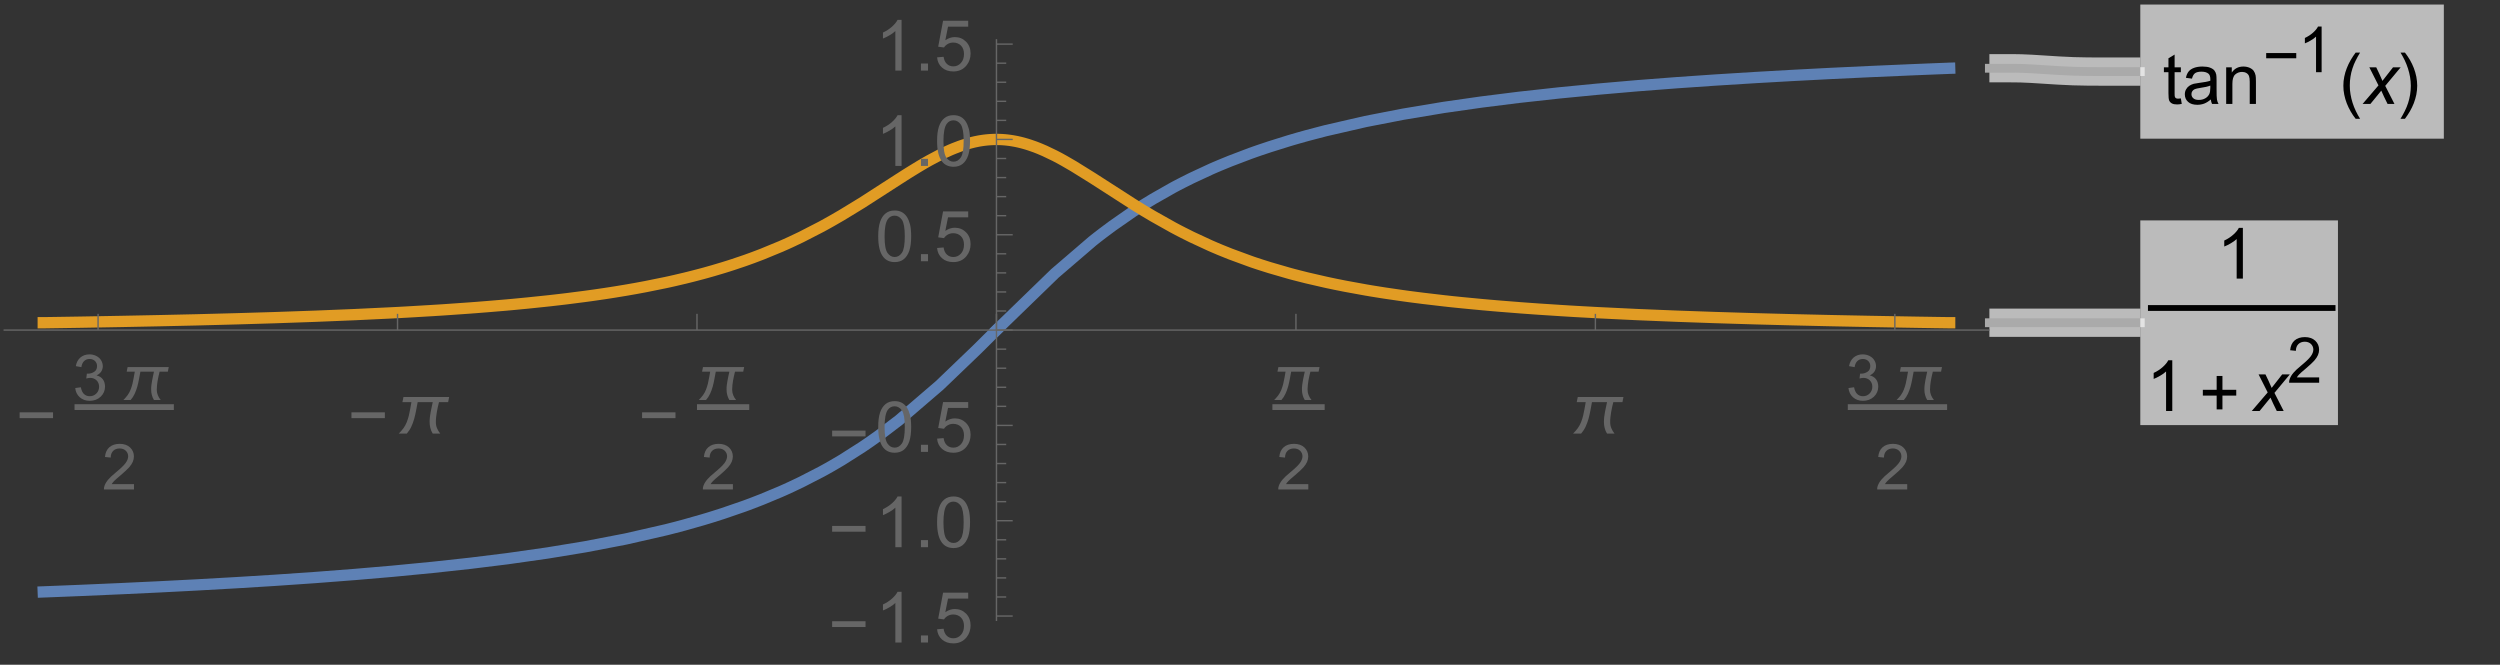 <?xml version="1.0" encoding="UTF-8"?>
<svg xmlns="http://www.w3.org/2000/svg" xmlns:xlink="http://www.w3.org/1999/xlink" width="425pt" height="113pt" viewBox="0 0 425 113" version="1.1">
<rect x="0" y="0" width="425" height="113" fill="#333333" stroke="none"/>
<defs>
<g>
<symbol overflow="visible" id="glyph0-0">
<path style="stroke:none;" d="M 1.5 0 L 1.5 -7.5 L 7.5 -7.5 L 7.5 0 Z M 1.688 -0.188 L 7.312 -0.188 L 7.312 -7.312 L 1.688 -7.312 Z M 1.688 -0.188 "/>
</symbol>
<symbol overflow="visible" id="glyph0-1">
<path style="stroke:none;" d="M 3.094 -0.945 L 3.246 -0.012 C 2.949 0.051 2.684 0.082 2.449 0.082 C 2.066 0.082 1.77 0.023 1.559 -0.098 C 1.348 -0.219 1.199 -0.379 1.113 -0.578 C 1.027 -0.773 0.984 -1.188 0.984 -1.82 L 0.984 -5.402 L 0.211 -5.402 L 0.211 -6.223 L 0.984 -6.223 L 0.984 -7.766 L 2.031 -8.398 L 2.031 -6.223 L 3.094 -6.223 L 3.094 -5.402 L 2.031 -5.402 L 2.031 -1.766 C 2.027 -1.461 2.047 -1.27 2.086 -1.184 C 2.125 -1.098 2.184 -1.027 2.27 -0.977 C 2.352 -0.926 2.473 -0.902 2.633 -0.902 C 2.742 -0.902 2.898 -0.914 3.094 -0.945 Z M 3.094 -0.945 "/>
</symbol>
<symbol overflow="visible" id="glyph0-2">
<path style="stroke:none;" d="M 4.852 -0.766 C 4.461 -0.434 4.082 -0.199 3.723 -0.062 C 3.355 0.074 2.969 0.141 2.562 0.141 C 1.875 0.141 1.352 -0.023 0.984 -0.359 C 0.617 -0.688 0.434 -1.117 0.434 -1.641 C 0.434 -1.945 0.5 -2.223 0.641 -2.473 C 0.777 -2.723 0.961 -2.926 1.188 -3.082 C 1.41 -3.234 1.664 -3.348 1.945 -3.43 C 2.152 -3.477 2.465 -3.531 2.883 -3.586 C 3.734 -3.688 4.359 -3.809 4.766 -3.949 C 4.766 -4.09 4.77 -4.18 4.77 -4.227 C 4.77 -4.648 4.668 -4.953 4.469 -5.133 C 4.199 -5.371 3.801 -5.488 3.27 -5.492 C 2.77 -5.488 2.402 -5.402 2.168 -5.23 C 1.934 -5.055 1.758 -4.746 1.648 -4.305 L 0.617 -4.445 C 0.707 -4.887 0.863 -5.242 1.078 -5.516 C 1.289 -5.781 1.598 -5.992 2.008 -6.141 C 2.41 -6.289 2.883 -6.363 3.422 -6.363 C 3.953 -6.363 4.383 -6.301 4.715 -6.176 C 5.047 -6.051 5.293 -5.891 5.449 -5.703 C 5.605 -5.512 5.715 -5.273 5.777 -4.984 C 5.809 -4.805 5.824 -4.48 5.828 -4.016 L 5.828 -2.609 C 5.824 -1.625 5.848 -1.004 5.895 -0.746 C 5.941 -0.484 6.031 -0.238 6.164 0 L 5.062 0 C 4.953 -0.219 4.883 -0.473 4.852 -0.766 Z M 4.766 -3.125 C 4.375 -2.965 3.801 -2.832 3.039 -2.727 C 2.605 -2.66 2.301 -2.59 2.121 -2.516 C 1.941 -2.434 1.801 -2.32 1.703 -2.172 C 1.605 -2.02 1.559 -1.852 1.559 -1.672 C 1.559 -1.387 1.664 -1.152 1.875 -0.969 C 2.086 -0.777 2.398 -0.684 2.812 -0.688 C 3.219 -0.684 3.578 -0.773 3.895 -0.953 C 4.211 -1.129 4.445 -1.371 4.594 -1.68 C 4.707 -1.918 4.762 -2.27 4.766 -2.734 Z M 4.766 -3.125 "/>
</symbol>
<symbol overflow="visible" id="glyph0-3">
<path style="stroke:none;" d="M 0.789 0 L 0.789 -6.223 L 1.742 -6.223 L 1.742 -5.336 C 2.195 -6.02 2.855 -6.363 3.719 -6.363 C 4.09 -6.363 4.434 -6.293 4.754 -6.16 C 5.066 -6.023 5.305 -5.848 5.461 -5.633 C 5.617 -5.41 5.727 -5.152 5.789 -4.852 C 5.828 -4.656 5.848 -4.312 5.848 -3.828 L 5.848 0 L 4.793 0 L 4.793 -3.785 C 4.793 -4.215 4.75 -4.535 4.668 -4.75 C 4.586 -4.961 4.441 -5.129 4.234 -5.258 C 4.023 -5.383 3.777 -5.449 3.5 -5.449 C 3.047 -5.449 2.66 -5.305 2.332 -5.02 C 2.004 -4.734 1.84 -4.195 1.844 -3.398 L 1.844 0 Z M 0.789 0 "/>
</symbol>
<symbol overflow="visible" id="glyph0-4">
<path style="stroke:none;" d="M 4.469 0 L 3.414 0 L 3.414 -6.719 C 3.16 -6.477 2.828 -6.234 2.414 -5.996 C 2 -5.75 1.629 -5.57 1.305 -5.449 L 1.305 -6.469 C 1.895 -6.742 2.41 -7.078 2.852 -7.477 C 3.293 -7.871 3.605 -8.254 3.789 -8.625 L 4.469 -8.625 Z M 4.469 0 "/>
</symbol>
<symbol overflow="visible" id="glyph0-5">
<path style="stroke:none;" d="M 1.09 0 L 1.09 -1.203 L 2.289 -1.203 L 2.289 0 Z M 1.09 0 "/>
</symbol>
<symbol overflow="visible" id="glyph0-6">
<path style="stroke:none;" d="M 0.5 -2.25 L 1.605 -2.344 C 1.684 -1.805 1.871 -1.398 2.176 -1.125 C 2.473 -0.852 2.836 -0.715 3.258 -0.719 C 3.766 -0.715 4.195 -0.906 4.547 -1.293 C 4.898 -1.672 5.074 -2.18 5.074 -2.82 C 5.074 -3.414 4.902 -3.891 4.566 -4.242 C 4.227 -4.59 3.785 -4.762 3.242 -4.766 C 2.898 -4.762 2.594 -4.684 2.32 -4.531 C 2.047 -4.375 1.832 -4.176 1.676 -3.93 L 0.688 -4.062 L 1.516 -8.473 L 5.789 -8.473 L 5.789 -7.465 L 2.359 -7.465 L 1.898 -5.156 C 2.414 -5.516 2.953 -5.695 3.523 -5.695 C 4.27 -5.695 4.902 -5.434 5.422 -4.914 C 5.934 -4.395 6.191 -3.727 6.195 -2.914 C 6.191 -2.133 5.965 -1.461 5.516 -0.898 C 4.961 -0.199 4.211 0.145 3.258 0.148 C 2.477 0.145 1.836 -0.07 1.344 -0.508 C 0.844 -0.941 0.562 -1.523 0.5 -2.25 Z M 0.5 -2.25 "/>
</symbol>
<symbol overflow="visible" id="glyph0-7">
<path style="stroke:none;" d="M 0.5 -4.234 C 0.496 -5.246 0.602 -6.062 0.812 -6.688 C 1.02 -7.305 1.328 -7.785 1.742 -8.121 C 2.148 -8.457 2.668 -8.625 3.297 -8.625 C 3.758 -8.625 4.164 -8.531 4.512 -8.348 C 4.855 -8.16 5.141 -7.891 5.371 -7.543 C 5.594 -7.191 5.773 -6.766 5.906 -6.266 C 6.035 -5.762 6.098 -5.086 6.102 -4.234 C 6.098 -3.227 5.996 -2.414 5.789 -1.797 C 5.578 -1.176 5.266 -0.695 4.859 -0.359 C 4.445 -0.02 3.926 0.145 3.297 0.148 C 2.465 0.145 1.816 -0.148 1.348 -0.742 C 0.781 -1.457 0.496 -2.621 0.5 -4.234 Z M 1.582 -4.234 C 1.582 -2.824 1.746 -1.887 2.074 -1.418 C 2.402 -0.949 2.809 -0.715 3.297 -0.719 C 3.777 -0.715 4.184 -0.949 4.52 -1.422 C 4.848 -1.887 5.016 -2.824 5.016 -4.234 C 5.016 -5.648 4.848 -6.59 4.52 -7.055 C 4.184 -7.516 3.773 -7.746 3.289 -7.75 C 2.801 -7.746 2.414 -7.543 2.125 -7.137 C 1.762 -6.613 1.582 -5.645 1.582 -4.234 Z M 1.582 -4.234 "/>
</symbol>
<symbol overflow="visible" id="glyph1-0">
<path style="stroke:none;" d="M 0.676 0 L 0.676 -8.637 L 4.727 -8.637 L 4.727 0 Z M 1.352 -0.676 L 4.051 -0.676 L 4.051 -7.961 L 1.352 -7.961 Z M 1.352 -0.676 "/>
</symbol>
<symbol overflow="visible" id="glyph1-1">
<path style="stroke:none;" d="M 5.711 -2.367 L 0.598 -2.367 L 0.598 -3.254 L 5.711 -3.254 Z M 5.711 -2.367 "/>
</symbol>
<symbol overflow="visible" id="glyph1-2">
<path style="stroke:none;" d="M 8.348 -5.605 L 8.191 -4.816 L 6.793 -4.816 C 6.73 -4.566 6.672 -4.312 6.613 -4.059 C 6.555 -3.805 6.504 -3.551 6.461 -3.301 C 6.418 -3.043 6.383 -2.789 6.355 -2.535 C 6.324 -2.277 6.309 -2.02 6.312 -1.766 C 6.309 -1.422 6.371 -1.109 6.492 -0.824 C 6.609 -0.535 6.77 -0.262 6.98 0 L 5.836 0 C 5.668 -0.277 5.547 -0.562 5.473 -0.863 C 5.395 -1.156 5.355 -1.469 5.359 -1.793 C 5.355 -2.051 5.371 -2.305 5.402 -2.559 C 5.434 -2.809 5.473 -3.059 5.52 -3.312 C 5.566 -3.562 5.617 -3.816 5.672 -4.066 C 5.727 -4.316 5.781 -4.566 5.836 -4.816 L 3.527 -4.816 C 3.449 -4.414 3.371 -3.996 3.293 -3.562 C 3.215 -3.125 3.117 -2.695 3.004 -2.277 C 2.883 -1.852 2.734 -1.445 2.555 -1.059 C 2.375 -0.664 2.145 -0.312 1.863 0 L 0.633 0 C 0.758 -0.133 0.883 -0.266 1.008 -0.402 C 1.129 -0.535 1.242 -0.676 1.355 -0.828 C 1.555 -1.105 1.723 -1.41 1.852 -1.738 C 1.98 -2.062 2.086 -2.398 2.176 -2.746 C 2.258 -3.09 2.332 -3.438 2.391 -3.789 C 2.445 -4.137 2.504 -4.48 2.574 -4.816 L 1.195 -4.816 L 1.355 -5.605 Z M 8.348 -5.605 "/>
</symbol>
<symbol overflow="visible" id="glyph2-0">
<path style="stroke:none;" d="M 1.352 0 L 1.352 -6.75 L 6.75 -6.75 L 6.75 0 Z M 1.52 -0.168 L 6.582 -0.168 L 6.582 -6.582 L 1.52 -6.582 Z M 1.52 -0.168 "/>
</symbol>
<symbol overflow="visible" id="glyph2-1">
<path style="stroke:none;" d="M 4.023 0 L 3.074 0 L 3.074 -6.047 C 2.844 -5.828 2.543 -5.609 2.172 -5.395 C 1.801 -5.172 1.469 -5.008 1.176 -4.902 L 1.176 -5.82 C 1.703 -6.066 2.168 -6.371 2.566 -6.727 C 2.965 -7.082 3.246 -7.426 3.41 -7.762 L 4.023 -7.762 Z M 4.023 0 "/>
</symbol>
<symbol overflow="visible" id="glyph2-2">
<path style="stroke:none;" d="M 5.438 -0.914 L 5.438 0 L 0.328 0 C 0.32 -0.227 0.355 -0.445 0.438 -0.66 C 0.566 -1.004 0.773 -1.348 1.062 -1.688 C 1.344 -2.023 1.758 -2.414 2.305 -2.859 C 3.141 -3.547 3.711 -4.09 4.008 -4.492 C 4.301 -4.895 4.445 -5.277 4.449 -5.637 C 4.445 -6.012 4.312 -6.328 4.047 -6.59 C 3.777 -6.844 3.426 -6.973 2.996 -6.977 C 2.535 -6.973 2.172 -6.836 1.898 -6.562 C 1.625 -6.289 1.484 -5.91 1.48 -5.426 L 0.508 -5.527 C 0.57 -6.25 0.82 -6.805 1.258 -7.188 C 1.691 -7.566 2.277 -7.758 3.016 -7.762 C 3.754 -7.758 4.34 -7.551 4.777 -7.145 C 5.207 -6.73 5.426 -6.223 5.426 -5.617 C 5.426 -5.305 5.359 -5 5.234 -4.703 C 5.105 -4.402 4.898 -4.086 4.605 -3.758 C 4.309 -3.426 3.82 -2.973 3.145 -2.398 C 2.57 -1.918 2.203 -1.594 2.047 -1.426 C 1.883 -1.254 1.75 -1.086 1.645 -0.914 Z M 5.438 -0.914 "/>
</symbol>
<symbol overflow="visible" id="glyph2-3">
<path style="stroke:none;" d="M 0.453 -2.039 L 1.402 -2.168 C 1.508 -1.629 1.695 -1.238 1.957 -1.004 C 2.219 -0.762 2.539 -0.645 2.918 -0.648 C 3.363 -0.645 3.738 -0.801 4.047 -1.113 C 4.352 -1.422 4.504 -1.805 4.508 -2.262 C 4.504 -2.699 4.363 -3.059 4.082 -3.34 C 3.797 -3.621 3.434 -3.762 2.996 -3.766 C 2.812 -3.762 2.59 -3.727 2.324 -3.66 L 2.43 -4.492 C 2.492 -4.48 2.543 -4.477 2.582 -4.48 C 2.984 -4.477 3.348 -4.582 3.676 -4.797 C 3.996 -5.004 4.16 -5.328 4.16 -5.773 C 4.16 -6.117 4.039 -6.406 3.805 -6.637 C 3.566 -6.863 3.266 -6.977 2.895 -6.98 C 2.523 -6.977 2.215 -6.863 1.969 -6.633 C 1.723 -6.398 1.562 -6.051 1.496 -5.59 L 0.547 -5.758 C 0.66 -6.395 0.926 -6.887 1.34 -7.238 C 1.75 -7.582 2.262 -7.758 2.875 -7.762 C 3.293 -7.758 3.68 -7.668 4.039 -7.488 C 4.391 -7.309 4.664 -7.062 4.852 -6.75 C 5.039 -6.438 5.133 -6.105 5.137 -5.754 C 5.133 -5.418 5.043 -5.113 4.867 -4.84 C 4.684 -4.566 4.418 -4.348 4.07 -4.188 C 4.527 -4.078 4.883 -3.859 5.137 -3.527 C 5.387 -3.195 5.512 -2.781 5.516 -2.285 C 5.512 -1.605 5.266 -1.031 4.777 -0.566 C 4.281 -0.098 3.66 0.133 2.91 0.137 C 2.23 0.133 1.668 -0.066 1.219 -0.469 C 0.77 -0.871 0.512 -1.395 0.453 -2.039 Z M 0.453 -2.039 "/>
</symbol>
<symbol overflow="visible" id="glyph3-0">
<path style="stroke:none;" d="M 0.75 0 L 0.75 -9.598 L 5.25 -9.598 L 5.25 0 Z M 1.5 -0.75 L 4.5 -0.75 L 4.5 -8.848 L 1.5 -8.848 Z M 1.5 -0.75 "/>
</symbol>
<symbol overflow="visible" id="glyph3-1">
<path style="stroke:none;" d="M 3.562 2.52 L 2.805 2.52 C 2.488 2.121 2.203 1.699 1.953 1.258 C 1.695 0.812 1.477 0.355 1.293 -0.121 C 1.109 -0.594 0.969 -1.082 0.867 -1.586 C 0.766 -2.082 0.715 -2.59 0.719 -3.105 C 0.715 -3.621 0.766 -4.129 0.871 -4.629 C 0.969 -5.129 1.113 -5.613 1.301 -6.086 C 1.484 -6.559 1.703 -7.016 1.961 -7.461 C 2.215 -7.898 2.496 -8.324 2.805 -8.734 L 3.562 -8.734 C 3.285 -8.277 3.035 -7.832 2.82 -7.395 C 2.598 -6.957 2.414 -6.508 2.27 -6.055 C 2.117 -5.598 2.004 -5.129 1.93 -4.648 C 1.848 -4.164 1.809 -3.656 1.812 -3.117 C 1.809 -2.617 1.852 -2.121 1.938 -1.629 C 2.02 -1.137 2.137 -0.652 2.289 -0.18 C 2.441 0.293 2.625 0.754 2.84 1.207 C 3.055 1.66 3.297 2.098 3.562 2.52 Z M 3.562 2.52 "/>
</symbol>
<symbol overflow="visible" id="glyph3-2">
<path style="stroke:none;" d="M 3.273 -3.105 C 3.27 -2.59 3.219 -2.082 3.121 -1.582 C 3.016 -1.082 2.875 -0.598 2.695 -0.129 C 2.512 0.34 2.289 0.797 2.035 1.242 C 1.777 1.688 1.496 2.113 1.188 2.52 L 0.434 2.52 C 0.707 2.074 0.953 1.629 1.172 1.188 C 1.391 0.746 1.574 0.301 1.723 -0.156 C 1.871 -0.613 1.984 -1.086 2.066 -1.57 C 2.145 -2.055 2.184 -2.562 2.188 -3.094 C 2.184 -3.594 2.141 -4.09 2.059 -4.582 C 1.973 -5.074 1.855 -5.555 1.703 -6.031 C 1.551 -6.5 1.367 -6.965 1.152 -7.422 C 0.934 -7.871 0.695 -8.309 0.434 -8.734 L 1.188 -8.734 C 1.496 -8.336 1.781 -7.914 2.043 -7.473 C 2.297 -7.027 2.516 -6.566 2.703 -6.09 C 2.883 -5.609 3.023 -5.121 3.125 -4.621 C 3.219 -4.117 3.27 -3.613 3.273 -3.105 Z M 3.273 -3.105 "/>
</symbol>
<symbol overflow="visible" id="glyph3-3">
<path style="stroke:none;" d="M 6.344 -2.617 L 3.996 -2.617 L 3.996 -0.27 L 3.012 -0.27 L 3.012 -2.617 L 0.664 -2.617 L 0.664 -3.602 L 3.012 -3.602 L 3.012 -5.953 L 3.996 -5.953 L 3.996 -3.602 L 6.344 -3.602 Z M 6.344 -2.617 "/>
</symbol>
<symbol overflow="visible" id="glyph3-4">
<path style="stroke:none;" d="M 6.344 -2.633 L 0.664 -2.633 L 0.664 -3.617 L 6.344 -3.617 Z M 6.344 -2.633 "/>
</symbol>
<symbol overflow="visible" id="glyph3-5">
<path style="stroke:none;" d="M 9.273 -6.227 L 9.102 -5.352 L 7.547 -5.352 C 7.477 -5.07 7.41 -4.793 7.348 -4.512 C 7.285 -4.23 7.227 -3.949 7.18 -3.668 C 7.129 -3.387 7.09 -3.102 7.062 -2.816 C 7.027 -2.531 7.012 -2.246 7.016 -1.961 C 7.012 -1.582 7.078 -1.234 7.215 -0.914 C 7.344 -0.594 7.527 -0.289 7.758 0 L 6.484 0 C 6.293 -0.305 6.156 -0.621 6.078 -0.957 C 5.992 -1.285 5.953 -1.633 5.953 -1.992 C 5.953 -2.277 5.969 -2.559 6.004 -2.844 C 6.035 -3.121 6.078 -3.402 6.133 -3.684 C 6.184 -3.961 6.242 -4.238 6.305 -4.516 C 6.367 -4.793 6.426 -5.07 6.484 -5.352 L 3.922 -5.352 C 3.828 -4.898 3.742 -4.434 3.66 -3.957 C 3.57 -3.473 3.461 -3 3.336 -2.531 C 3.203 -2.062 3.039 -1.609 2.84 -1.176 C 2.637 -0.742 2.379 -0.352 2.07 0 L 0.703 0 C 0.844 -0.148 0.98 -0.297 1.117 -0.445 C 1.254 -0.594 1.383 -0.75 1.508 -0.922 C 1.727 -1.23 1.91 -1.566 2.059 -1.93 C 2.199 -2.289 2.32 -2.664 2.418 -3.047 C 2.512 -3.43 2.59 -3.816 2.656 -4.207 C 2.719 -4.598 2.789 -4.977 2.859 -5.352 L 1.328 -5.352 L 1.508 -6.227 Z M 9.273 -6.227 "/>
</symbol>
<symbol overflow="visible" id="glyph4-0">
<path style="stroke:none;" d="M 1.5 0 L 1.5 -7.5 L 7.5 -7.5 L 7.5 0 Z M 1.688 -0.188 L 7.312 -0.188 L 7.312 -7.312 L 1.688 -7.312 Z M 1.688 -0.188 "/>
</symbol>
<symbol overflow="visible" id="glyph4-1">
<path style="stroke:none;" d="M -0.016 0 L 2.688 -3.156 L 1.137 -6.223 L 2.309 -6.223 L 2.836 -5.117 C 3.031 -4.695 3.207 -4.301 3.363 -3.926 L 5.156 -6.223 L 6.453 -6.223 L 3.836 -3.078 L 5.406 0 L 4.234 0 L 3.617 -1.266 C 3.477 -1.535 3.328 -1.867 3.164 -2.266 L 1.312 0 Z M -0.016 0 "/>
</symbol>
</g>
</defs>
<g id="surface8">
<path style="fill:none;stroke-width:1.92;stroke-linecap:square;stroke-linejoin:miter;stroke:rgb(36.841%,50.677%,70.979%);stroke-opacity:1;stroke-miterlimit:3.25;" d="M 86.352 106.625 L 86.453 106.621 L 86.551 106.617 L 87.148 106.594 L 87.941 106.562 L 89.531 106.5 L 92.715 106.371 L 99.609 106.07 L 106.051 105.766 L 112.363 105.441 L 119.211 105.055 L 125.602 104.66 L 132.527 104.184 L 139.328 103.66 L 145.672 103.117 L 152.551 102.453 L 158.973 101.754 L 165.266 100.977 L 172.098 100.004 L 178.469 98.957 L 185.379 97.629 L 192.16 96.078 L 192.355 96.031 L 192.555 95.98 L 193.738 95.676 L 195.32 95.258 L 198.484 94.359 L 198.59 94.328 L 198.699 94.293 L 198.91 94.23 L 199.34 94.102 L 200.199 93.836 L 201.914 93.289 L 205.344 92.109 L 205.441 92.074 L 205.543 92.039 L 205.742 91.965 L 206.145 91.816 L 206.945 91.516 L 208.543 90.895 L 211.746 89.559 L 211.855 89.508 L 211.961 89.461 L 212.18 89.367 L 212.613 89.172 L 213.48 88.773 L 215.215 87.949 L 218.684 86.164 L 218.895 86.047 L 219.109 85.93 L 219.535 85.695 L 220.387 85.215 L 222.09 84.215 L 225.496 82.051 L 225.594 81.984 L 225.695 81.918 L 225.891 81.785 L 226.289 81.516 L 227.082 80.969 L 228.672 79.832 L 231.848 77.414 L 238.738 71.5 L 245.172 65.328 L 248.297 62.219 " transform="matrix(1,0,0,1,-79,-6)"/>
<path style="fill:none;stroke-width:1.92;stroke-linecap:square;stroke-linejoin:miter;stroke:rgb(36.841%,50.677%,70.979%);stroke-opacity:1;stroke-miterlimit:3.25;" d="M 248.5 62.012 L 258.32 52.488 L 264.703 47.008 L 264.812 46.922 L 264.918 46.836 L 265.137 46.664 L 265.566 46.324 L 266.434 45.656 L 268.164 44.367 L 271.621 41.961 L 271.73 41.891 L 271.836 41.824 L 272.047 41.684 L 272.473 41.41 L 273.32 40.867 L 275.02 39.828 L 278.414 37.902 L 278.516 37.848 L 278.613 37.793 L 278.812 37.688 L 279.207 37.48 L 280 37.07 L 281.582 36.277 L 284.75 34.805 L 284.859 34.754 L 284.965 34.707 L 285.609 34.426 L 286.469 34.062 L 288.188 33.359 L 291.621 32.055 L 291.824 31.984 L 292.023 31.914 L 292.426 31.77 L 293.227 31.492 L 294.832 30.957 L 298.039 29.953 L 298.137 29.922 L 298.234 29.895 L 298.43 29.836 L 298.824 29.719 L 299.609 29.492 L 301.18 29.051 L 304.324 28.227 L 311.148 26.656 L 317.512 25.418 L 324.414 24.266 L 330.859 23.344 L 337.176 22.551 L 344.027 21.797 L 350.426 21.176 L 357.355 20.574 L 364.16 20.051 L 370.508 19.613 L 377.391 19.184 L 383.816 18.82 L 390.113 18.492 L 396.949 18.168 L 403.324 17.891 L 403.438 17.883 L 403.547 17.879 L 403.77 17.871 L 404.215 17.852 L 405.105 17.816 L 406.887 17.742 L 406.996 17.738 L 407.109 17.734 L 407.332 17.727 L 407.773 17.707 L 408.664 17.672 L 408.777 17.668 L 408.887 17.664 L 409.109 17.656 L 409.555 17.637 L 409.668 17.633 L 409.777 17.629 L 410 17.621 L 410.109 17.617 L 410.223 17.613 L 410.332 17.605 L 410.445 17.602 " transform="matrix(1,0,0,1,-79,-6)"/>
<path style="fill:none;stroke-width:1.92;stroke-linecap:square;stroke-linejoin:miter;stroke:rgb(88.071%,61.104%,14.204%);stroke-opacity:1;stroke-miterlimit:3.25;" d="M 86.352 60.867 L 86.453 60.867 L 86.551 60.863 L 86.75 60.863 L 87.148 60.855 L 87.941 60.844 L 89.531 60.82 L 92.715 60.77 L 99.609 60.645 L 106.051 60.516 L 112.363 60.375 L 119.211 60.195 L 125.602 60.004 L 132.527 59.762 L 139.328 59.484 L 145.672 59.18 L 145.781 59.176 L 145.887 59.168 L 146.102 59.156 L 146.531 59.137 L 147.391 59.09 L 149.109 58.992 L 152.551 58.789 L 152.652 58.781 L 152.75 58.777 L 152.953 58.762 L 153.352 58.738 L 154.156 58.688 L 155.762 58.578 L 158.973 58.352 L 159.363 58.32 L 159.758 58.293 L 160.547 58.23 L 162.117 58.105 L 165.266 57.84 L 165.371 57.828 L 165.48 57.82 L 165.691 57.801 L 166.121 57.762 L 166.973 57.68 L 168.68 57.516 L 172.098 57.16 L 172.195 57.148 L 172.297 57.137 L 172.496 57.117 L 172.895 57.07 L 173.688 56.98 L 175.281 56.793 L 178.469 56.383 L 178.578 56.367 L 178.684 56.355 L 178.902 56.324 L 179.332 56.266 L 180.195 56.145 L 181.922 55.891 L 182.031 55.875 L 182.141 55.855 L 182.355 55.824 L 182.785 55.758 L 183.648 55.621 L 185.379 55.336 L 185.484 55.316 L 185.59 55.301 L 185.801 55.262 L 186.227 55.188 L 187.074 55.039 L 188.77 54.723 L 192.16 54.035 L 192.258 54.012 L 192.355 53.992 L 192.555 53.949 L 192.949 53.863 L 193.738 53.684 L 195.32 53.312 L 195.418 53.289 L 195.52 53.266 L 195.715 53.215 L 196.113 53.117 L 196.902 52.918 L 198.484 52.504 L 198.59 52.473 L 198.699 52.445 L 198.91 52.387 L 200.199 52.023 L 201.914 51.512 L 202.02 51.48 L 202.129 51.445 L 202.344 51.379 L 202.77 51.246 L 203.629 50.969 L 205.344 50.391 L 205.441 50.355 L 205.543 50.324 L 205.742 50.254 L 206.145 50.109 L 206.945 49.82 L 208.543 49.215 L 211.746 47.895 L 211.855 47.848 L 211.961 47.797 L 212.18 47.703 L 212.613 47.512 L 213.48 47.117 L 215.215 46.293 L 218.684 44.508 L 218.895 44.391 L 219.109 44.273 L 219.535 44.039 L 220.387 43.562 L 222.09 42.578 L 225.496 40.5 L 231.848 36.406 L 231.957 36.34 L 232.066 36.27 L 232.281 36.133 L 232.711 35.855 L 233.57 35.312 L 235.293 34.258 L 235.402 34.195 L 235.508 34.129 L 235.727 34.004 L 236.156 33.75 L 237.016 33.262 L 238.738 32.348 L 238.84 32.297 L 238.941 32.25 L 239.141 32.148 L 239.543 31.957 L 240.348 31.59 L 240.449 31.543 L 240.547 31.5 L 240.75 31.414 L 241.152 31.246 L 241.957 30.938 L 242.055 30.898 L 242.156 30.863 L 242.355 30.793 L 242.758 30.656 L 242.961 30.594 L 243.16 30.531 L 243.562 30.41 L 243.766 30.355 L 243.965 30.301 L 244.367 30.199 L 244.57 30.152 L 244.77 30.105 L 245.172 30.023 L 245.367 29.984 L 245.566 29.949 L 245.762 29.918 L 245.961 29.887 L 246.059 29.871 L 246.156 29.859 L 246.355 29.832 L 246.551 29.809 L 246.75 29.789 L 246.848 29.777 L 247.141 29.754 L 247.242 29.746 L 247.34 29.738 L 247.438 29.734 L 247.535 29.727 L 247.637 29.723 L 248.027 29.707 L 248.227 29.707 L 248.324 29.703 L 248.422 29.703 L 248.523 29.707 L 248.719 29.707 L 248.914 29.715 L 249.016 29.715 L 249.113 29.719 L 249.211 29.727 L 249.309 29.73 L 249.41 29.734 L 249.703 29.758 L 249.902 29.773 L 250 29.785 L 250.098 29.793 L 250.297 29.816 L 250.492 29.84 L 250.691 29.867 L 250.789 29.879 L 251.082 29.926 L 251.477 29.996 L 251.586 30.016 L 251.691 30.035 L 251.906 30.078 L 252.332 30.176 L 252.441 30.199 L 252.547 30.227 L 252.762 30.281 L 253.188 30.398 L 253.297 30.43 L 253.402 30.461 L 253.617 30.523 L 254.043 30.66 L 254.898 30.957 L 255.004 30.996 L 255.113 31.039 L 255.324 31.121 L 255.754 31.293 L 256.609 31.66 L 258.32 32.48 L 258.418 32.531 L 258.52 32.586 L 258.719 32.688 L 259.117 32.898 L 259.914 33.34 L 261.512 34.266 L 264.703 36.25 L 271.621 40.699 L 271.73 40.766 L 272.047 40.965 L 272.473 41.227 L 273.32 41.75 L 275.02 42.762 L 278.414 44.668 L 278.516 44.723 L 278.613 44.773 L 278.812 44.879 L 279.207 45.09 L 280 45.5 L 281.582 46.293 L 284.75 47.762 L 284.859 47.809 L 284.965 47.855 L 285.18 47.949 L 285.609 48.133 L 286.469 48.496 L 288.188 49.188 L 291.621 50.449 L 291.824 50.52 L 292.023 50.59 L 292.426 50.723 L 293.227 50.988 L 294.832 51.496 L 298.039 52.426 L 298.43 52.535 L 298.824 52.641 L 299.609 52.844 L 301.18 53.242 L 304.324 53.965 L 304.43 53.988 L 304.539 54.012 L 304.75 54.059 L 305.18 54.148 L 306.031 54.328 L 307.738 54.668 L 311.148 55.289 L 311.246 55.305 L 311.348 55.324 L 311.547 55.355 L 311.945 55.426 L 312.738 55.555 L 314.332 55.809 L 317.512 56.273 L 317.621 56.285 L 317.73 56.301 L 317.945 56.332 L 318.375 56.391 L 319.238 56.504 L 320.965 56.723 L 324.414 57.129 L 324.617 57.152 L 324.816 57.172 L 325.219 57.219 L 326.027 57.305 L 327.637 57.469 L 330.859 57.777 L 330.957 57.785 L 331.055 57.797 L 331.254 57.812 L 332.438 57.918 L 334.016 58.051 L 337.176 58.301 L 337.281 58.312 L 337.391 58.32 L 337.605 58.336 L 338.031 58.367 L 338.891 58.43 L 340.602 58.551 L 344.027 58.773 L 344.23 58.789 L 344.828 58.824 L 345.629 58.875 L 347.227 58.969 L 350.426 59.145 L 357.355 59.48 L 364.16 59.758 L 370.508 59.98 L 377.391 60.191 L 383.816 60.359 L 390.113 60.504 L 396.949 60.641 L 403.324 60.754 L 403.438 60.758 L 403.547 60.758 L 405.105 60.785 L 406.887 60.812 L 406.996 60.816 L 407.109 60.816 L 407.332 60.82 L 407.773 60.828 L 408.664 60.84 L 408.777 60.844 L 408.887 60.844 L 409.555 60.855 L 409.668 60.855 L 409.777 60.859 L 410 60.859 L 410.109 60.863 L 410.223 60.863 L 410.332 60.867 L 410.445 60.867 " transform="matrix(1,0,0,1,-79,-6)"/>
<path style="fill:none;stroke-width:4.8;stroke-linecap:butt;stroke-linejoin:round;stroke:rgb(99.998%,99.998%,99.998%);stroke-opacity:0.667;stroke-miterlimit:3.25;" d="M 417.195 17.602 L 420.797 17.602 L 421.484 17.605 L 422.652 17.625 L 424.336 17.699 L 426.52 17.836 L 428.988 17.992 L 431.473 18.109 L 433.891 18.16 L 436.438 18.172 L 442.852 18.172 " transform="matrix(1,0,0,1,-79,-6)"/>
<path style="fill:none;stroke-width:1.5;stroke-linecap:square;stroke-linejoin:miter;stroke:rgb(66.666%,66.666%,66.666%);stroke-opacity:1;stroke-miterlimit:3.25;" d="M 417.195 17.602 L 420.797 17.602 L 421.484 17.605 L 422.652 17.625 L 424.336 17.699 L 426.52 17.836 L 428.988 17.992 L 431.473 18.109 L 433.891 18.16 L 436.438 18.172 L 442.852 18.172 " transform="matrix(1,0,0,1,-79,-6)"/>
<path style=" stroke:none;fill-rule:nonzero;fill:rgb(99.998%,99.998%,99.998%);fill-opacity:0.667;" d="M 415.453 0.773 L 415.453 23.574 L 363.852 23.574 L 363.852 0.773 Z M 415.453 0.773 "/>
<g style="fill:rgb(0%,0%,0%);fill-opacity:1;">
  <use xlink:href="#glyph0-1" x="367.653" y="17.674"/>
  <use xlink:href="#glyph0-2" x="370.987" y="17.674"/>
  <use xlink:href="#glyph0-3" x="377.661" y="17.674"/>
</g>
<g style="fill:rgb(0%,0%,0%);fill-opacity:1;">
  <use xlink:href="#glyph1-1" x="384.653" y="12.274"/>
</g>
<g style="fill:rgb(0%,0%,0%);fill-opacity:1;">
  <use xlink:href="#glyph2-1" x="390.653" y="12.274"/>
</g>
<g style="fill:rgb(0%,0%,0%);fill-opacity:1;">
  <use xlink:href="#glyph3-1" x="397.653" y="17.674"/>
</g>
<g style="fill:rgb(0%,0%,0%);fill-opacity:1;">
  <use xlink:href="#glyph4-1" x="401.653" y="17.674"/>
</g>
<g style="fill:rgb(0%,0%,0%);fill-opacity:1;">
  <use xlink:href="#glyph3-2" x="407.653" y="17.674"/>
</g>
<path style="fill:none;stroke-width:4.8;stroke-linecap:butt;stroke-linejoin:round;stroke:rgb(99.998%,99.998%,99.998%);stroke-opacity:0.667;stroke-miterlimit:3.25;" d="M 417.195 60.867 L 442.852 60.867 " transform="matrix(1,0,0,1,-79,-6)"/>
<path style="fill:none;stroke-width:1.5;stroke-linecap:square;stroke-linejoin:miter;stroke:rgb(66.666%,66.666%,66.666%);stroke-opacity:1;stroke-miterlimit:3.25;" d="M 417.195 60.867 L 442.852 60.867 " transform="matrix(1,0,0,1,-79,-6)"/>
<path style=" stroke:none;fill-rule:nonzero;fill:rgb(99.998%,99.998%,99.998%);fill-opacity:0.667;" d="M 397.453 37.469 L 397.453 72.266 L 363.852 72.266 L 363.852 37.469 Z M 397.453 37.469 "/>
<path style=" stroke:none;fill-rule:evenodd;fill:rgb(0%,0%,0%);fill-opacity:1;" d="M 368.035 51.867 L 365.152 51.867 L 365.152 52.852 L 397.035 52.852 L 397.035 51.867 Z M 368.035 51.867 "/>
<g style="fill:rgb(0%,0%,0%);fill-opacity:1;">
  <use xlink:href="#glyph0-4" x="376.819" y="47.358"/>
</g>
<g style="fill:rgb(0%,0%,0%);fill-opacity:1;">
  <use xlink:href="#glyph0-4" x="364.819" y="69.868"/>
</g>
<g style="fill:rgb(0%,0%,0%);fill-opacity:1;">
  <use xlink:href="#glyph3-3" x="373.819" y="69.868"/>
</g>
<g style="fill:rgb(0%,0%,0%);fill-opacity:1;">
  <use xlink:href="#glyph4-1" x="382.819" y="69.868"/>
</g>
<g style="fill:rgb(0%,0%,0%);fill-opacity:1;">
  <use xlink:href="#glyph2-2" x="388.819" y="65.068"/>
</g>
<path style="fill:none;stroke-width:0.24;stroke-linecap:butt;stroke-linejoin:miter;stroke:rgb(39.999%,39.999%,39.999%);stroke-opacity:1;stroke-miterlimit:3.25;" d="M 95.672 62.113 L 95.672 59.352 " transform="matrix(1,0,0,1,-79,-6)"/>
<g style="fill:rgb(39.999%,39.999%,39.999%);fill-opacity:1;">
  <use xlink:href="#glyph3-4" x="2.673" y="73.714"/>
</g>
<path style=" stroke:none;fill-rule:evenodd;fill:rgb(39.999%,39.999%,39.999%);fill-opacity:1;" d="M 15.555 68.715 L 12.672 68.715 L 12.672 69.699 L 29.555 69.699 L 29.555 68.715 Z M 15.555 68.715 "/>
<g style="fill:rgb(39.999%,39.999%,39.999%);fill-opacity:1;">
  <use xlink:href="#glyph2-3" x="12.339" y="68.004"/>
</g>
<g style="fill:rgb(39.999%,39.999%,39.999%);fill-opacity:1;">
  <use xlink:href="#glyph1-2" x="20.339" y="68.004"/>
</g>
<g style="fill:rgb(39.999%,39.999%,39.999%);fill-opacity:1;">
  <use xlink:href="#glyph2-2" x="17.339" y="83.214"/>
</g>
<path style="fill:none;stroke-width:0.24;stroke-linecap:butt;stroke-linejoin:miter;stroke:rgb(39.999%,39.999%,39.999%);stroke-opacity:1;stroke-miterlimit:3.25;" d="M 146.582 62.113 L 146.582 59.352 " transform="matrix(1,0,0,1,-79,-6)"/>
<g style="fill:rgb(39.999%,39.999%,39.999%);fill-opacity:1;">
  <use xlink:href="#glyph3-4" x="59.082" y="73.714"/>
</g>
<g style="fill:rgb(39.999%,39.999%,39.999%);fill-opacity:1;">
  <use xlink:href="#glyph3-5" x="67.082" y="73.714"/>
</g>
<path style="fill:none;stroke-width:0.24;stroke-linecap:butt;stroke-linejoin:miter;stroke:rgb(39.999%,39.999%,39.999%);stroke-opacity:1;stroke-miterlimit:3.25;" d="M 197.488 62.113 L 197.488 59.352 " transform="matrix(1,0,0,1,-79,-6)"/>
<g style="fill:rgb(39.999%,39.999%,39.999%);fill-opacity:1;">
  <use xlink:href="#glyph3-4" x="108.49" y="73.714"/>
</g>
<path style=" stroke:none;fill-rule:evenodd;fill:rgb(39.999%,39.999%,39.999%);fill-opacity:1;" d="M 121.371 68.715 L 118.488 68.715 L 118.488 69.699 L 127.371 69.699 L 127.371 68.715 Z M 121.371 68.715 "/>
<g style="fill:rgb(39.999%,39.999%,39.999%);fill-opacity:1;">
  <use xlink:href="#glyph1-2" x="118.156" y="68.004"/>
</g>
<g style="fill:rgb(39.999%,39.999%,39.999%);fill-opacity:1;">
  <use xlink:href="#glyph2-2" x="119.156" y="83.214"/>
</g>
<path style="fill:none;stroke-width:0.24;stroke-linecap:butt;stroke-linejoin:miter;stroke:rgb(39.999%,39.999%,39.999%);stroke-opacity:1;stroke-miterlimit:3.25;" d="M 248.398 62.113 L 248.398 59.352 " transform="matrix(1,0,0,1,-79,-6)"/>
<path style="fill:none;stroke-width:0.24;stroke-linecap:butt;stroke-linejoin:miter;stroke:rgb(39.999%,39.999%,39.999%);stroke-opacity:1;stroke-miterlimit:3.25;" d="M 299.309 62.113 L 299.309 59.352 " transform="matrix(1,0,0,1,-79,-6)"/>
<path style=" stroke:none;fill-rule:evenodd;fill:rgb(39.999%,39.999%,39.999%);fill-opacity:1;" d="M 219.191 68.715 L 216.309 68.715 L 216.309 69.699 L 225.191 69.699 L 225.191 68.715 Z M 219.191 68.715 "/>
<g style="fill:rgb(39.999%,39.999%,39.999%);fill-opacity:1;">
  <use xlink:href="#glyph1-2" x="215.973" y="68.004"/>
</g>
<g style="fill:rgb(39.999%,39.999%,39.999%);fill-opacity:1;">
  <use xlink:href="#glyph2-2" x="216.973" y="83.214"/>
</g>
<path style="fill:none;stroke-width:0.24;stroke-linecap:butt;stroke-linejoin:miter;stroke:rgb(39.999%,39.999%,39.999%);stroke-opacity:1;stroke-miterlimit:3.25;" d="M 350.215 62.113 L 350.215 59.352 " transform="matrix(1,0,0,1,-79,-6)"/>
<g style="fill:rgb(39.999%,39.999%,39.999%);fill-opacity:1;">
  <use xlink:href="#glyph3-5" x="266.715" y="73.714"/>
</g>
<path style="fill:none;stroke-width:0.24;stroke-linecap:butt;stroke-linejoin:miter;stroke:rgb(39.999%,39.999%,39.999%);stroke-opacity:1;stroke-miterlimit:3.25;" d="M 401.125 62.113 L 401.125 59.352 " transform="matrix(1,0,0,1,-79,-6)"/>
<path style=" stroke:none;fill-rule:evenodd;fill:rgb(39.999%,39.999%,39.999%);fill-opacity:1;" d="M 317.008 68.715 L 314.125 68.715 L 314.125 69.699 L 331.008 69.699 L 331.008 68.715 Z M 317.008 68.715 "/>
<g style="fill:rgb(39.999%,39.999%,39.999%);fill-opacity:1;">
  <use xlink:href="#glyph2-3" x="313.789" y="68.004"/>
</g>
<g style="fill:rgb(39.999%,39.999%,39.999%);fill-opacity:1;">
  <use xlink:href="#glyph1-2" x="321.789" y="68.004"/>
</g>
<g style="fill:rgb(39.999%,39.999%,39.999%);fill-opacity:1;">
  <use xlink:href="#glyph2-2" x="318.789" y="83.214"/>
</g>
<path style="fill:none;stroke-width:0.24;stroke-linecap:butt;stroke-linejoin:miter;stroke:rgb(39.999%,39.999%,39.999%);stroke-opacity:1;stroke-miterlimit:3.25;" d="M 79.602 62.113 L 417.195 62.113 " transform="matrix(1,0,0,1,-79,-6)"/>
<path style="fill:none;stroke-width:0.24;stroke-linecap:butt;stroke-linejoin:miter;stroke:rgb(39.999%,39.999%,39.999%);stroke-opacity:1;stroke-miterlimit:3.25;" d="M 248.398 110.727 L 251.16 110.727 " transform="matrix(1,0,0,1,-79,-6)"/>
<g style="fill:rgb(39.999%,39.999%,39.999%);fill-opacity:1;">
  <use xlink:href="#glyph3-4" x="140.798" y="109.228"/>
</g>
<g style="fill:rgb(39.999%,39.999%,39.999%);fill-opacity:1;">
  <use xlink:href="#glyph0-4" x="148.798" y="109.228"/>
  <use xlink:href="#glyph0-5" x="155.472" y="109.228"/>
  <use xlink:href="#glyph0-6" x="158.806" y="109.228"/>
</g>
<path style="fill:none;stroke-width:0.24;stroke-linecap:butt;stroke-linejoin:miter;stroke:rgb(39.999%,39.999%,39.999%);stroke-opacity:1;stroke-miterlimit:3.25;" d="M 248.398 107.488 L 250.055 107.488 " transform="matrix(1,0,0,1,-79,-6)"/>
<path style="fill:none;stroke-width:0.24;stroke-linecap:butt;stroke-linejoin:miter;stroke:rgb(39.999%,39.999%,39.999%);stroke-opacity:1;stroke-miterlimit:3.25;" d="M 248.398 104.246 L 250.055 104.246 " transform="matrix(1,0,0,1,-79,-6)"/>
<path style="fill:none;stroke-width:0.24;stroke-linecap:butt;stroke-linejoin:miter;stroke:rgb(39.999%,39.999%,39.999%);stroke-opacity:1;stroke-miterlimit:3.25;" d="M 248.398 101.004 L 250.055 101.004 " transform="matrix(1,0,0,1,-79,-6)"/>
<path style="fill:none;stroke-width:0.24;stroke-linecap:butt;stroke-linejoin:miter;stroke:rgb(39.999%,39.999%,39.999%);stroke-opacity:1;stroke-miterlimit:3.25;" d="M 248.398 97.766 L 250.055 97.766 " transform="matrix(1,0,0,1,-79,-6)"/>
<path style="fill:none;stroke-width:0.24;stroke-linecap:butt;stroke-linejoin:miter;stroke:rgb(39.999%,39.999%,39.999%);stroke-opacity:1;stroke-miterlimit:3.25;" d="M 248.398 94.523 L 251.16 94.523 " transform="matrix(1,0,0,1,-79,-6)"/>
<g style="fill:rgb(39.999%,39.999%,39.999%);fill-opacity:1;">
  <use xlink:href="#glyph3-4" x="140.798" y="93.023"/>
</g>
<g style="fill:rgb(39.999%,39.999%,39.999%);fill-opacity:1;">
  <use xlink:href="#glyph0-4" x="148.798" y="93.023"/>
  <use xlink:href="#glyph0-5" x="155.472" y="93.023"/>
  <use xlink:href="#glyph0-7" x="158.806" y="93.023"/>
</g>
<path style="fill:none;stroke-width:0.24;stroke-linecap:butt;stroke-linejoin:miter;stroke:rgb(39.999%,39.999%,39.999%);stroke-opacity:1;stroke-miterlimit:3.25;" d="M 248.398 91.281 L 250.055 91.281 " transform="matrix(1,0,0,1,-79,-6)"/>
<path style="fill:none;stroke-width:0.24;stroke-linecap:butt;stroke-linejoin:miter;stroke:rgb(39.999%,39.999%,39.999%);stroke-opacity:1;stroke-miterlimit:3.25;" d="M 248.398 88.043 L 250.055 88.043 " transform="matrix(1,0,0,1,-79,-6)"/>
<path style="fill:none;stroke-width:0.24;stroke-linecap:butt;stroke-linejoin:miter;stroke:rgb(39.999%,39.999%,39.999%);stroke-opacity:1;stroke-miterlimit:3.25;" d="M 248.398 84.801 L 250.055 84.801 " transform="matrix(1,0,0,1,-79,-6)"/>
<path style="fill:none;stroke-width:0.24;stroke-linecap:butt;stroke-linejoin:miter;stroke:rgb(39.999%,39.999%,39.999%);stroke-opacity:1;stroke-miterlimit:3.25;" d="M 248.398 81.559 L 250.055 81.559 " transform="matrix(1,0,0,1,-79,-6)"/>
<path style="fill:none;stroke-width:0.24;stroke-linecap:butt;stroke-linejoin:miter;stroke:rgb(39.999%,39.999%,39.999%);stroke-opacity:1;stroke-miterlimit:3.25;" d="M 248.398 78.32 L 251.16 78.32 " transform="matrix(1,0,0,1,-79,-6)"/>
<g style="fill:rgb(39.999%,39.999%,39.999%);fill-opacity:1;">
  <use xlink:href="#glyph3-4" x="140.798" y="76.819"/>
</g>
<g style="fill:rgb(39.999%,39.999%,39.999%);fill-opacity:1;">
  <use xlink:href="#glyph0-7" x="148.798" y="76.819"/>
  <use xlink:href="#glyph0-5" x="155.472" y="76.819"/>
  <use xlink:href="#glyph0-6" x="158.806" y="76.819"/>
</g>
<path style="fill:none;stroke-width:0.24;stroke-linecap:butt;stroke-linejoin:miter;stroke:rgb(39.999%,39.999%,39.999%);stroke-opacity:1;stroke-miterlimit:3.25;" d="M 248.398 75.078 L 250.055 75.078 " transform="matrix(1,0,0,1,-79,-6)"/>
<path style="fill:none;stroke-width:0.24;stroke-linecap:butt;stroke-linejoin:miter;stroke:rgb(39.999%,39.999%,39.999%);stroke-opacity:1;stroke-miterlimit:3.25;" d="M 248.398 71.836 L 250.055 71.836 " transform="matrix(1,0,0,1,-79,-6)"/>
<path style="fill:none;stroke-width:0.24;stroke-linecap:butt;stroke-linejoin:miter;stroke:rgb(39.999%,39.999%,39.999%);stroke-opacity:1;stroke-miterlimit:3.25;" d="M 248.398 68.598 L 250.055 68.598 " transform="matrix(1,0,0,1,-79,-6)"/>
<path style="fill:none;stroke-width:0.24;stroke-linecap:butt;stroke-linejoin:miter;stroke:rgb(39.999%,39.999%,39.999%);stroke-opacity:1;stroke-miterlimit:3.25;" d="M 248.398 65.355 L 250.055 65.355 " transform="matrix(1,0,0,1,-79,-6)"/>
<path style="fill:none;stroke-width:0.24;stroke-linecap:butt;stroke-linejoin:miter;stroke:rgb(39.999%,39.999%,39.999%);stroke-opacity:1;stroke-miterlimit:3.25;" d="M 248.398 62.113 L 251.16 62.113 " transform="matrix(1,0,0,1,-79,-6)"/>
<path style="fill:none;stroke-width:0.24;stroke-linecap:butt;stroke-linejoin:miter;stroke:rgb(39.999%,39.999%,39.999%);stroke-opacity:1;stroke-miterlimit:3.25;" d="M 248.398 58.871 L 250.055 58.871 " transform="matrix(1,0,0,1,-79,-6)"/>
<path style="fill:none;stroke-width:0.24;stroke-linecap:butt;stroke-linejoin:miter;stroke:rgb(39.999%,39.999%,39.999%);stroke-opacity:1;stroke-miterlimit:3.25;" d="M 248.398 55.633 L 250.055 55.633 " transform="matrix(1,0,0,1,-79,-6)"/>
<path style="fill:none;stroke-width:0.24;stroke-linecap:butt;stroke-linejoin:miter;stroke:rgb(39.999%,39.999%,39.999%);stroke-opacity:1;stroke-miterlimit:3.25;" d="M 248.398 52.391 L 250.055 52.391 " transform="matrix(1,0,0,1,-79,-6)"/>
<path style="fill:none;stroke-width:0.24;stroke-linecap:butt;stroke-linejoin:miter;stroke:rgb(39.999%,39.999%,39.999%);stroke-opacity:1;stroke-miterlimit:3.25;" d="M 248.398 49.148 L 250.055 49.148 " transform="matrix(1,0,0,1,-79,-6)"/>
<path style="fill:none;stroke-width:0.24;stroke-linecap:butt;stroke-linejoin:miter;stroke:rgb(39.999%,39.999%,39.999%);stroke-opacity:1;stroke-miterlimit:3.25;" d="M 248.398 45.91 L 251.16 45.91 " transform="matrix(1,0,0,1,-79,-6)"/>
<g style="fill:rgb(39.999%,39.999%,39.999%);fill-opacity:1;">
  <use xlink:href="#glyph0-7" x="148.798" y="44.409"/>
  <use xlink:href="#glyph0-5" x="155.472" y="44.409"/>
  <use xlink:href="#glyph0-6" x="158.806" y="44.409"/>
</g>
<path style="fill:none;stroke-width:0.24;stroke-linecap:butt;stroke-linejoin:miter;stroke:rgb(39.999%,39.999%,39.999%);stroke-opacity:1;stroke-miterlimit:3.25;" d="M 248.398 42.668 L 250.055 42.668 " transform="matrix(1,0,0,1,-79,-6)"/>
<path style="fill:none;stroke-width:0.24;stroke-linecap:butt;stroke-linejoin:miter;stroke:rgb(39.999%,39.999%,39.999%);stroke-opacity:1;stroke-miterlimit:3.25;" d="M 248.398 39.426 L 250.055 39.426 " transform="matrix(1,0,0,1,-79,-6)"/>
<path style="fill:none;stroke-width:0.24;stroke-linecap:butt;stroke-linejoin:miter;stroke:rgb(39.999%,39.999%,39.999%);stroke-opacity:1;stroke-miterlimit:3.25;" d="M 248.398 36.188 L 250.055 36.188 " transform="matrix(1,0,0,1,-79,-6)"/>
<path style="fill:none;stroke-width:0.24;stroke-linecap:butt;stroke-linejoin:miter;stroke:rgb(39.999%,39.999%,39.999%);stroke-opacity:1;stroke-miterlimit:3.25;" d="M 248.398 32.945 L 250.055 32.945 " transform="matrix(1,0,0,1,-79,-6)"/>
<path style="fill:none;stroke-width:0.24;stroke-linecap:butt;stroke-linejoin:miter;stroke:rgb(39.999%,39.999%,39.999%);stroke-opacity:1;stroke-miterlimit:3.25;" d="M 248.398 29.703 L 251.16 29.703 " transform="matrix(1,0,0,1,-79,-6)"/>
<g style="fill:rgb(39.999%,39.999%,39.999%);fill-opacity:1;">
  <use xlink:href="#glyph0-4" x="148.798" y="28.205"/>
  <use xlink:href="#glyph0-5" x="155.472" y="28.205"/>
  <use xlink:href="#glyph0-7" x="158.806" y="28.205"/>
</g>
<path style="fill:none;stroke-width:0.24;stroke-linecap:butt;stroke-linejoin:miter;stroke:rgb(39.999%,39.999%,39.999%);stroke-opacity:1;stroke-miterlimit:3.25;" d="M 248.398 26.465 L 250.055 26.465 " transform="matrix(1,0,0,1,-79,-6)"/>
<path style="fill:none;stroke-width:0.24;stroke-linecap:butt;stroke-linejoin:miter;stroke:rgb(39.999%,39.999%,39.999%);stroke-opacity:1;stroke-miterlimit:3.25;" d="M 248.398 23.223 L 250.055 23.223 " transform="matrix(1,0,0,1,-79,-6)"/>
<path style="fill:none;stroke-width:0.24;stroke-linecap:butt;stroke-linejoin:miter;stroke:rgb(39.999%,39.999%,39.999%);stroke-opacity:1;stroke-miterlimit:3.25;" d="M 248.398 19.98 L 250.055 19.98 " transform="matrix(1,0,0,1,-79,-6)"/>
<path style="fill:none;stroke-width:0.24;stroke-linecap:butt;stroke-linejoin:miter;stroke:rgb(39.999%,39.999%,39.999%);stroke-opacity:1;stroke-miterlimit:3.25;" d="M 248.398 16.742 L 250.055 16.742 " transform="matrix(1,0,0,1,-79,-6)"/>
<path style="fill:none;stroke-width:0.24;stroke-linecap:butt;stroke-linejoin:miter;stroke:rgb(39.999%,39.999%,39.999%);stroke-opacity:1;stroke-miterlimit:3.25;" d="M 248.398 13.5 L 251.16 13.5 " transform="matrix(1,0,0,1,-79,-6)"/>
<g style="fill:rgb(39.999%,39.999%,39.999%);fill-opacity:1;">
  <use xlink:href="#glyph0-4" x="148.798" y="12"/>
  <use xlink:href="#glyph0-5" x="155.472" y="12"/>
  <use xlink:href="#glyph0-6" x="158.806" y="12"/>
</g>
<path style="fill:none;stroke-width:0.24;stroke-linecap:butt;stroke-linejoin:miter;stroke:rgb(39.999%,39.999%,39.999%);stroke-opacity:1;stroke-miterlimit:3.25;" d="M 248.398 111.57 L 248.398 12.656 " transform="matrix(1,0,0,1,-79,-6)"/>
</g>
</svg>
